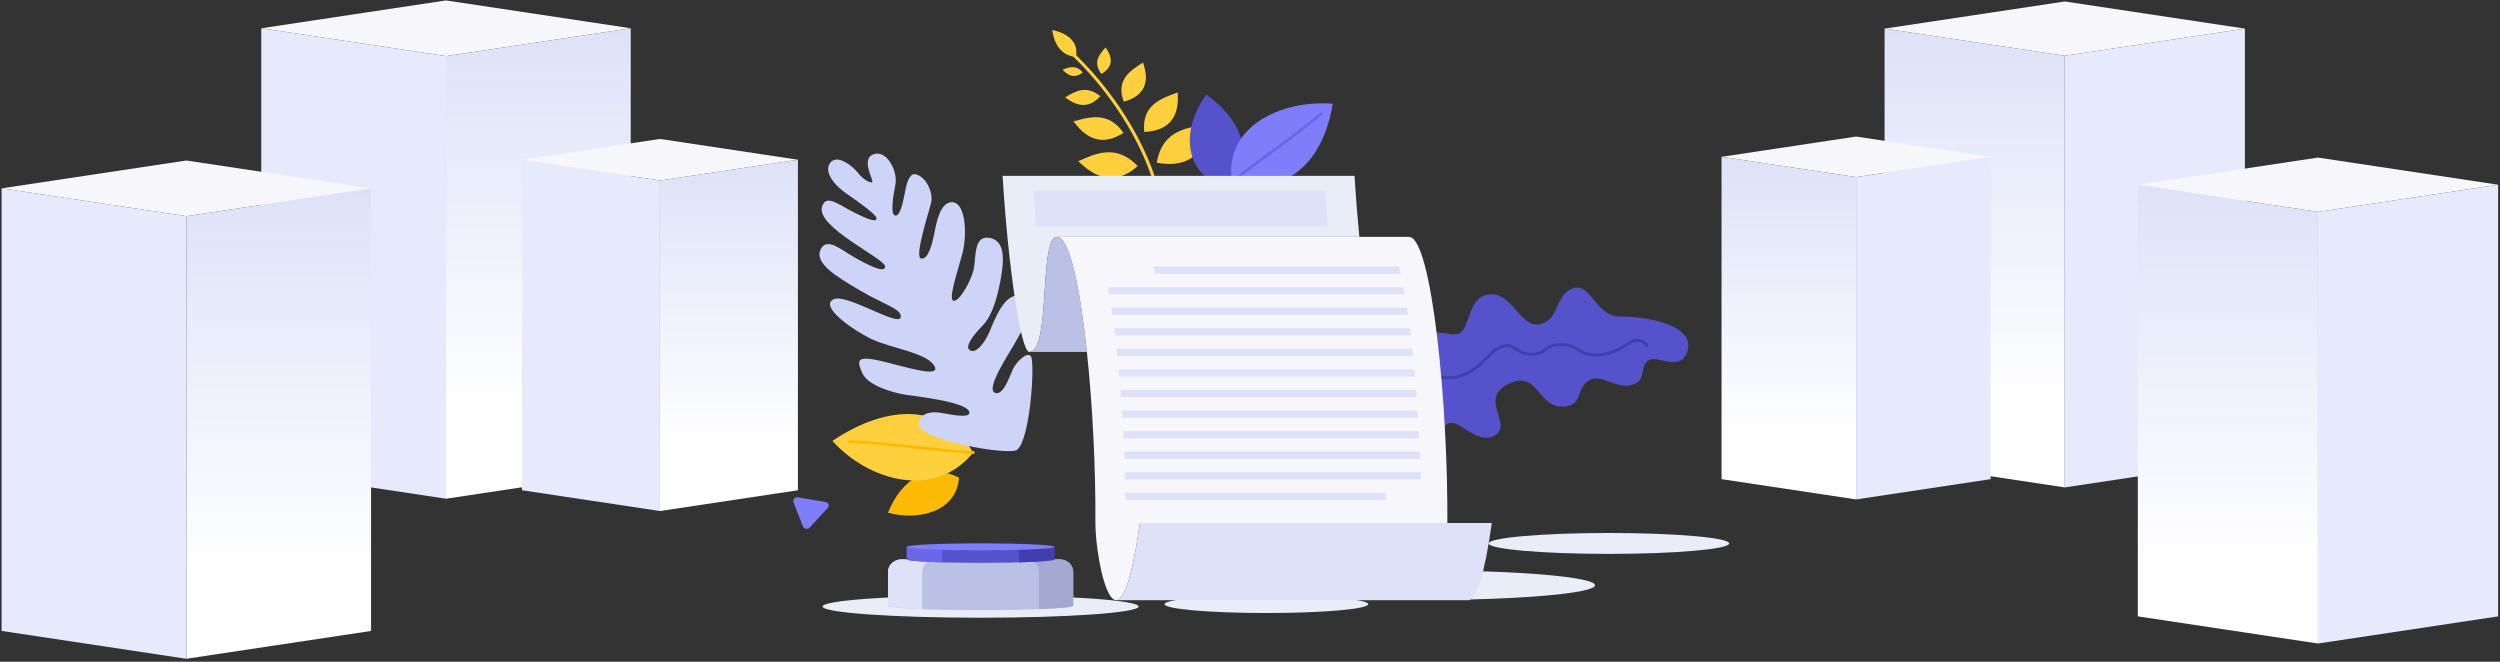 <svg fill="none" height="207" viewBox="0 0 782 207" width="782" xmlns="http://www.w3.org/2000/svg" xmlns:xlink="http://www.w3.org/1999/xlink"><rect x="0" y="0" width="782" height="207" fill="#333333" stroke="none"/><linearGradient id="a"><stop offset=".18" stop-color="#fff"/><stop offset="1" stop-color="#dde2f8"/></linearGradient><linearGradient id="b" gradientUnits="userSpaceOnUse" x1="617.675" x2="617.675" xlink:href="#a" y1="152.463" y2="8.953"/><linearGradient id="c"><stop offset=".18" stop-color="#fff"/><stop offset="1" stop-color="#ced3f8"/></linearGradient><linearGradient id="d" gradientUnits="userSpaceOnUse" x1="651.826" x2="651.826" xlink:href="#c" y1="8.953" y2="8.953"/><linearGradient id="e" gradientUnits="userSpaceOnUse" x1="696.881" x2="696.881" xlink:href="#a" y1="201.292" y2="57.781"/><linearGradient id="f" gradientUnits="userSpaceOnUse" x1="572.62" x2="572.62" xlink:href="#c" y1="57.781" y2="57.781"/><linearGradient id="g" gradientUnits="userSpaceOnUse" x1="559.542" x2="559.542" xlink:href="#a" y1="156.221" y2="49.055"/><linearGradient id="h" gradientUnits="userSpaceOnUse" x1="724.205" x2="724.205" xlink:href="#c" y1="49.055" y2="49.055"/><linearGradient id="i" gradientUnits="userSpaceOnUse" x1="168.399" x2="168.399" xlink:href="#a" y1="156.001" y2="8.844"/><linearGradient id="j" gradientUnits="userSpaceOnUse" x1="133.38" x2="133.38" xlink:href="#c" y1="8.844" y2="8.844"/><linearGradient id="k" gradientUnits="userSpaceOnUse" x1="87.179" x2="87.179" xlink:href="#a" y1="206.064" y2="58.906"/><linearGradient id="l" gradientUnits="userSpaceOnUse" x1="214.598" x2="214.598" xlink:href="#c" y1="58.906" y2="58.906"/><linearGradient id="m" gradientUnits="userSpaceOnUse" x1="228.01" x2="228.01" xlink:href="#a" y1="159.85" y2="49.961"/><linearGradient id="n" gradientUnits="userSpaceOnUse" x1="59.161" x2="59.161" xlink:href="#c" y1="49.961" y2="49.961"/><path d="m645.852.461-56.354 8.492 56.354 8.492 56.351-8.492z" fill="#f6f6fb"/><path d="m589.498 143.971 56.354 8.492v-135.018l-56.354-8.492z" fill="url(#b)"/><path d="m702.204 143.971-56.351 8.492v-135.018l56.351-8.492z" fill="url(#d)"/><path d="m725.058 49.289-56.354 8.492 56.354 8.494 56.352-8.494z" fill="#f6f6fb"/><path d="m668.704 192.8 56.354 8.492v-135.016l-56.354-8.495z" fill="url(#e)"/><path d="m781.41 192.8-56.352 8.493v-135.017l56.352-8.495z" fill="url(#f)"/><path d="m580.583 42.711-42.083 6.343 42.083 6.341 42.081-6.341z" fill="#f6f6fb"/><path d="m538.5 149.88 42.083 6.341v-100.826l-42.083-6.34z" fill="url(#g)"/><path d="m622.664 149.88-42.081 6.341v-100.826l42.081-6.34z" fill="url(#h)"/><path d="m139.506.133 57.786 8.708-57.786 8.708-57.784-8.708z" fill="#f6f6fb"/><path d="m197.292 147.293-57.786 8.708v-138.449l57.786-8.708z" fill="url(#i)"/><path d="m81.721 147.293 57.784 8.708v-138.449l-57.784-8.708z" fill="url(#j)"/><path d="m58.286 50.203 57.786 8.708-57.786 8.71-57.786-8.71z" fill="#f6f6fb"/><path d="m116.072 197.356-57.786 8.708v-138.448l57.786-8.71z" fill="url(#k)"/><path d="m.5 197.356 57.786 8.71v-138.45l-57.786-8.71z" fill="url(#l)"/><path d="m206.433 43.461 43.153 6.504-43.153 6.502-43.15-6.502z" fill="#f6f6fb"/><path d="m249.586 153.349-43.153 6.501v-103.387l43.153-6.502z" fill="url(#m)"/><path d="m163.282 153.349 43.151 6.501v-103.387l-43.151-6.502z" fill="url(#n)"/><g fill="#ffd03e"><path d="m336.558 17.858c-5.707-.657-6.954-5.528-7.429-8.468 1.73.323 8.652 2.01 7.429 8.468z"/><path d="m361.696 59.021c-.11 0-.217-.035-.303-.097-.086-.063-.147-.151-.173-.249-2.793-10.527-10.955-26.816-25.496-40.979-.09-.087-.139-.204-.136-.325.003-.12.058-.235.153-.318s.222-.128.352-.125c.131.003.255.054.346.141 14.672 14.286 22.916 30.746 25.735 41.386.016.058.019.118.009.177-.01.058-.032.115-.066.166-.033.051-.077.095-.129.13-.053.035-.112.06-.175.074-.038.011-.077.018-.117.019zm.134-8.138c1.784-10.579 10.293-11.194 16.762-11.901-.811 3.201-2.698 14.552-16.762 11.901zm-3.903-9.608c-.905-8.555 5.576-10.598 10.453-12.338.063 2.636 1.061 11.809-10.453 12.338zm-6.418-9.477c-2.624-6.98 2.346-9.89 6.042-12.247.626 2.191 3.464 9.671-6.042 12.247zm-6.992-8.672c-2.877-3.748-.457-6.272 1.306-8.275.786 1.209 3.886 5.22-1.306 8.275zm11.358 28.805c-6.784-7.082-13.425-3.811-18.597-1.501 2.254 2.023 9.508 9.644 18.597 1.501z"/><path d="m351.419 41.562c-4.749-6.873-10.89-4.909-15.63-3.58 1.626 2.002 6.699 9.388 15.63 3.58zm-7.245-11.479c-4.53-3.687-8.156-1.328-10.997.372 1.477 1.03 6.323 4.997 10.997-.372zm-5.474-7.419c-2.166-2.558-4.516-1.568-6.342-.87.727.737 3.041 3.486 6.342.87z"/></g><path d="m382.791 58.615c9.869-8.491 6.976-19.824-5.379-29.045-7.241 9.304-8.308 23.96 5.379 29.045z" fill="#5652cc"/><path d="m385.379 56.944c16.675 4.568 28.451-5.793 31.495-24.477-15.941-1.345-34.301 7.132-31.495 24.477z" fill="#807dfb"/><path d="m385.378 57.395c-.099.001-.196-.026-.278-.077-.083-.051-.146-.123-.183-.208s-.045-.178-.023-.267c.021-.089.071-.17.144-.232 2.428-2.117 6.806-5.332 11.432-8.728 5.596-4.109 11.94-8.765 16.359-12.586.047-.041.102-.074.163-.095.06-.021.125-.032.19-.03s.129.015.188.039c.06.025.113.06.158.103.045.044.08.095.103.151s.034.115.032.175c-.001.06-.016.119-.042.173-.027.055-.065.104-.112.146-4.448 3.845-10.808 8.515-16.42 12.634-4.612 3.386-8.972 6.586-11.369 8.677-.092.081-.215.126-.342.125z" fill="#6b67e9"/><path d="m299.988 149.403c-9.358-4.681-17.832.14-22.228 10.96 9.358 2.669 21.519-.256 22.228-10.96z" fill="#fcba06"/><path d="m304.405 141.561c-8.807-15.159-26.258-15.611-44.009-3.648 10.916 12.214 31.782 18.713 44.009 3.648z" fill="#ffd03e"/><path d="m304.408 142.021h-.015c-3.584-.107-9.539-.756-15.845-1.443-7.621-.83-16.26-1.772-22.754-1.991-.065-.002-.129-.016-.188-.04-.06-.025-.113-.06-.157-.104-.045-.043-.08-.095-.102-.151-.023-.056-.034-.115-.031-.175.002-.06.017-.119.044-.173.028-.055.066-.104.114-.144.048-.041.104-.072.165-.093.061-.02.125-.03.19-.027 6.536.221 15.195 1.165 22.835 1.998 6.283.684 12.22 1.331 15.759 1.436.065.001.129.014.188.038.059.023.113.057.158.1s.08.093.104.149c.024.055.035.114.034.174-.001.059-.014.118-.04.172-.026.055-.063.105-.109.146s-.101.074-.161.096-.124.033-.189.032z" fill="#fcba06"/><path d="m419.259 123.816c.873 14.168 13.76 20.11 31.549 16.859-3.559-12.642-16.719-24.204-31.549-16.859z" fill="#6b67e9"/><path d="m438.608 123.801c-2.634-5.645.17-15.551 5.835-18.589 5.664-3.037 10.124.974 12.697-1.457 2.572-2.43 2.462-9.672 7.172-11.29 8.368-2.867 10.962 10.483 17.355 8.952 6.393-1.53 4.441-8.882 10.18-11.176 5.74-2.294 7.189 8.838 14.817 8.752s23.874 2.46 21.152 10.916c-2.146 6.685-9.493 1.011-12.122 2.794-3 2.039-.655 5.851-4.492 7.425-5.424 2.227-10.098-3.606-14.221-1.097s-1.692 8.08-8.205 8.154c-8.063.091-7.597-11.634-16.966-7.071-9.368 4.563 1.344 12.37-4.009 15.939-5.841 3.895-12.295-6.524-15.483-3.085-4.344 4.678-9.624-.409-13.71-9.167z" fill="#5652cc"/><path d="m438.045 122.697c-.107 0-.211-.032-.296-.092-.085-.059-.147-.143-.176-.238s-.024-.196.015-.287c.039-.092.109-.17.2-.222.41-.232.94-.749 1.552-1.348 1.463-1.429 3.47-3.389 6.003-3.417 1.292-.011 2.603.157 3.869.313 2.054.265 4.178.538 6.318.04 4.424-1.031 6.893-3.529 9.078-5.73 1.671-1.686 3.25-3.279 5.421-3.888 2.026-.571 3.251.203 4.551 1.023 1.183.745 2.406 1.515 4.509 1.515h.097c2.073-.024 2.893-.615 3.831-1.3 1.085-.785 2.317-1.686 5.497-1.725 2.702-.021 4.026.806 5.287 1.616 1.206.775 2.344 1.507 4.812 1.586 4.8.144 7.691-1.695 9.797-3.047 1.373-.881 2.445-1.568 3.652-1.534 2.71.097 3.52 1.912 3.552 1.989.044.11.038.232-.014.339-.053.108-.148.192-.267.235-.119.044-.251.043-.369-.002s-.213-.13-.263-.238c-.024-.052-.63-1.343-2.677-1.412-.851-.011-1.829.588-3.051 1.372-2.222 1.424-5.247 3.378-10.394 3.209-2.759-.088-4.13-.969-5.341-1.747-1.191-.762-2.306-1.482-4.714-1.455-2.843.031-3.842.757-4.898 1.525-.994.722-2.02 1.468-4.424 1.495-2.471.045-3.972-.916-5.175-1.673-1.24-.784-2.133-1.346-3.709-.904-1.912.538-3.335 1.972-4.98 3.632-2.277 2.298-4.86 4.901-9.563 5.998-2.326.543-4.548.256-6.695-.02-1.231-.184-2.475-.289-3.722-.314-2.116.024-3.881 1.747-5.298 3.137-.662.646-1.232 1.204-1.754 1.499-.078.045-.169.069-.261.07z" fill="#423eaf"/><path d="m318.164 140.691c-2.35 1.917-31.405-3.024-30.743-8.208.51-4.036 5.172-3.622 6.852-3.35 2.642.429 8.928 1.845 8.963-.009.063-3.354-16.334-5.063-20.294-5.706-3.959-.643-11.478-2.886-13.19-6.676s-1.936-5.507 4.935-4.027c6.87 1.48 20.009 5.959 17.588 1.756-2.421-4.202-13.496-5.488-19.55-8.366-6.054-2.877-16.505-10.268-12.003-12.48 4.034-1.979 20.418 8.797 21.021 5.604.488-2.553-5.149-3.908-12.712-8.353-7.564-4.446-14.652-8.713-12.2-13.097 1.97-3.522 6.159.266 10.27 2.617s9.971 5.421 9.746 2.898c-.224-2.523-21.529-12.222-19.724-18.562 1.191-4.196 5.025-.795 9.975 1.69 4.949 2.486 6.893 3.021 7.095 1.957.203-1.063-5.884-5.416-9.295-7.726-3.412-2.31-7.446-6.696-5.222-9.699s7.275 1.217 8.749 3.176c1.473 1.958 3.781 3.246 4.41 2.837.63-.41-3.743-7.19.407-8.711 4.15-1.522 7.63 5.331 6.857 9.377-.772 4.046-1.664 9.533-.063 9.791 1.601.259 2.495-4.422 3.201-8.112.706-3.689 1.899-5.007 2.967-4.834 3.558.579 5.641 5.865 5.125 8.562-.515 2.697-5.537 17.463-3.173 17.845 2.363.383 3.614-5.331 4.184-8.311.57-2.979 1.897-9.932 5.862-9.289 3.964.642 4.311 10.349 2.846 15.969-1.465 5.621-4.594 14.545-2.756 14.841 1.837.297 5.639-6.473 6.329-10.091.691-3.617-.057-10.396 4.823-9.606s4.817 6.478 3.459 13.583c-.567 2.968-2.042 10.303-5.52 13.85-3.951 4.036-5.2 6.645-4.227 7.538 1.94 1.778 4.902-2.196 6.316-5.489s5.137-13.724 10.249-10.846c5.111 2.877-.213 10.573-2.02 13.863s-9.272 14.371-6.653 15.892 4.861-5.283 5.802-7.325 4.351-5.695 5.636-3.986c1.284 1.709-.13 25.793-4.322 29.213z" fill="#ced3f8"/><path d="m498.92 183.056c0-2.55-23.8-4.618-53.156-4.618s-53.156 2.068-53.156 4.618c0 2.549 23.8 4.618 53.156 4.618s53.156-2.067 53.156-4.618z" fill="#e9edf7"/><path d="m427.994 188.988c0-1.529-14.264-2.768-31.857-2.768-17.594 0-31.858 1.239-31.858 2.768s14.264 2.768 31.858 2.768c17.593 0 31.857-1.239 31.857-2.768zm-71.833.735c0-1.935-22.132-3.503-49.431-3.503s-49.429 1.568-49.429 3.503 22.13 3.502 49.429 3.502 49.431-1.568 49.431-3.502zm184.722-19.736c0-1.805-16.845-3.268-37.603-3.268-20.759 0-37.604 1.463-37.604 3.268s16.845 3.266 37.604 3.266c20.758 0 37.603-1.461 37.603-3.266z" fill="#e9edf7"/><path d="m313.604 55.016c1.794 28.955 5.735 55.063 8.355 55.063 6.832 0 2.928-35.978 8.668-35.978h94.58c-.59-6.031-1.109-12.485-1.519-19.085z" fill="#e9edf7"/><path d="m330.636 74.102c-5.739 0-1.836 35.977-8.667 35.977h18.014c-2.148-20.251-5.447-35.977-9.347-35.977z" fill="#bbc0e6"/><path d="m440.721 74.102h-110.088c3.903 0 7.202 15.726 9.35 35.977 1.788 16.858 2.78 36.851 2.656 53.519 0 12.815 7.316 47.226 13.905 0h96.187c.267-36.693-4.863-89.496-12.01-89.496z" fill="#f6f6fb"/><path d="m459.682 163.597h-103.138c-2.462 17.628-5.023 23.881-7.267 24.127v.009h110.405v-.084c2.168-.785 4.606-7.244 6.952-24.052zm-107.693-9.464c.012.764.021 1.521.028 2.277h81.417c-.008-.754-.018-1.515-.03-2.277zm-.144-6.433c.022.763.043 1.522.061 2.279h92.5c-.02-.757-.04-1.516-.061-2.279zm-.227-6.432c.031.761.061 1.52.091 2.278h92.499c-.029-.758-.059-1.517-.09-2.278zm-.306-6.431c.041.759.081 1.518.119 2.277h92.498c-.037-.759-.076-1.518-.117-2.277zm9.442-51.458c.188.724.374 1.484.558 2.278h76.813c-.183-.795-.369-1.555-.558-2.278zm-13.146 12.865c.116.745.228 1.505.34 2.277h92.5c-.111-.773-.225-1.531-.34-2.277zm-1.103-6.433c.143.737.281 1.501.419 2.279h92.498c-.136-.78-.276-1.54-.419-2.279zm2.008 12.865c.095.748.189 1.51.283 2.277h92.499c-.093-.768-.188-1.526-.284-2.277zm.759 6.431c.034.325.07.645.104.971.046.431.09.873.134 1.308h92.502c-.08-.766-.16-1.525-.242-2.279zm1.657 19.298c.049.756.097 1.515.145 2.276h92.5c-.046-.761-.093-1.52-.143-2.276zm-.464-6.433c.059.757.117 1.515.17 2.277h92.501c-.056-.762-.113-1.521-.17-2.277zm-.55-6.432c.07.755.139 1.515.206 2.278h92.5c-.067-.764-.135-1.524-.204-2.278zm-25.756-44.808h91.243c-.327-3.571-.627-7.262-.892-11.029h-91.242c.265 3.765.563 7.46.891 11.029z" fill="#dde2f8"/><path d="m331.456 174.961h-49.451c-1.125.002-2.204.415-2.999 1.148-.796.733-1.244 1.727-1.246 2.764v10.593c0 .762 12.979 1.39 28.973 1.39 15.995 0 28.972-.628 28.972-1.387v-10.592c-.001-1.039-.449-2.034-1.246-2.768-.796-.734-1.876-1.147-3.003-1.148z" fill="#bbc0e6"/><path d="m277.76 178.873v10.593c0 .435 4.172.822 10.701 1.076v-11.669c.002-1.037.45-2.031 1.246-2.764.795-.733 1.874-1.146 2.999-1.148h-10.701c-1.125.002-2.204.415-2.999 1.148-.796.733-1.244 1.727-1.246 2.764z" fill="#dde2f8"/><path d="m335.704 178.873v10.593c0 .435-4.173.822-10.702 1.076v-11.669c-.002-1.038-.452-2.033-1.249-2.767-.798-.733-1.878-1.145-3.005-1.145h10.703c1.126 0 2.207.412 3.005 1.145.797.734 1.246 1.729 1.248 2.767z" fill="#a3a9d0"/><path d="m283.626 171.047v3.92c0 .612 10.344 1.098 23.103 1.098 12.76 0 23.104-.494 23.104-1.098v-3.92z" fill="#5652cc"/><path d="m294.706 175.9v-4.861h-11.08v3.92c0 .397 4.436.748 11.08.941z" fill="#6b67e9"/><path d="m318.755 175.9v-4.861h11.08v3.92c0 .397-4.436.748-11.08.941z" fill="#423eaf"/><path d="m283.626 171.051c0-.61 10.344-1.098 23.103-1.098 12.76 0 23.104.496 23.104 1.098s-10.344 1.098-23.104 1.098c-12.759 0-23.103-.487-23.103-1.098z" fill="#807dfb"/><path d="m258.203 157.016-8.618-1.443c-.213-.036-.433-.019-.637.048s-.385.183-.524.335c-.14.153-.234.336-.273.533-.038.196-.02.399.054.586l2.956 7.6c.072.187.198.354.363.483s.364.215.576.251c.213.036.432.019.636-.048.204-.068.384-.183.524-.335l5.659-6.16c.14-.152.234-.335.273-.53.038-.196.02-.398-.052-.585-.073-.188-.197-.354-.362-.483-.164-.129-.363-.216-.575-.252z" fill="#807dfb"/></svg>